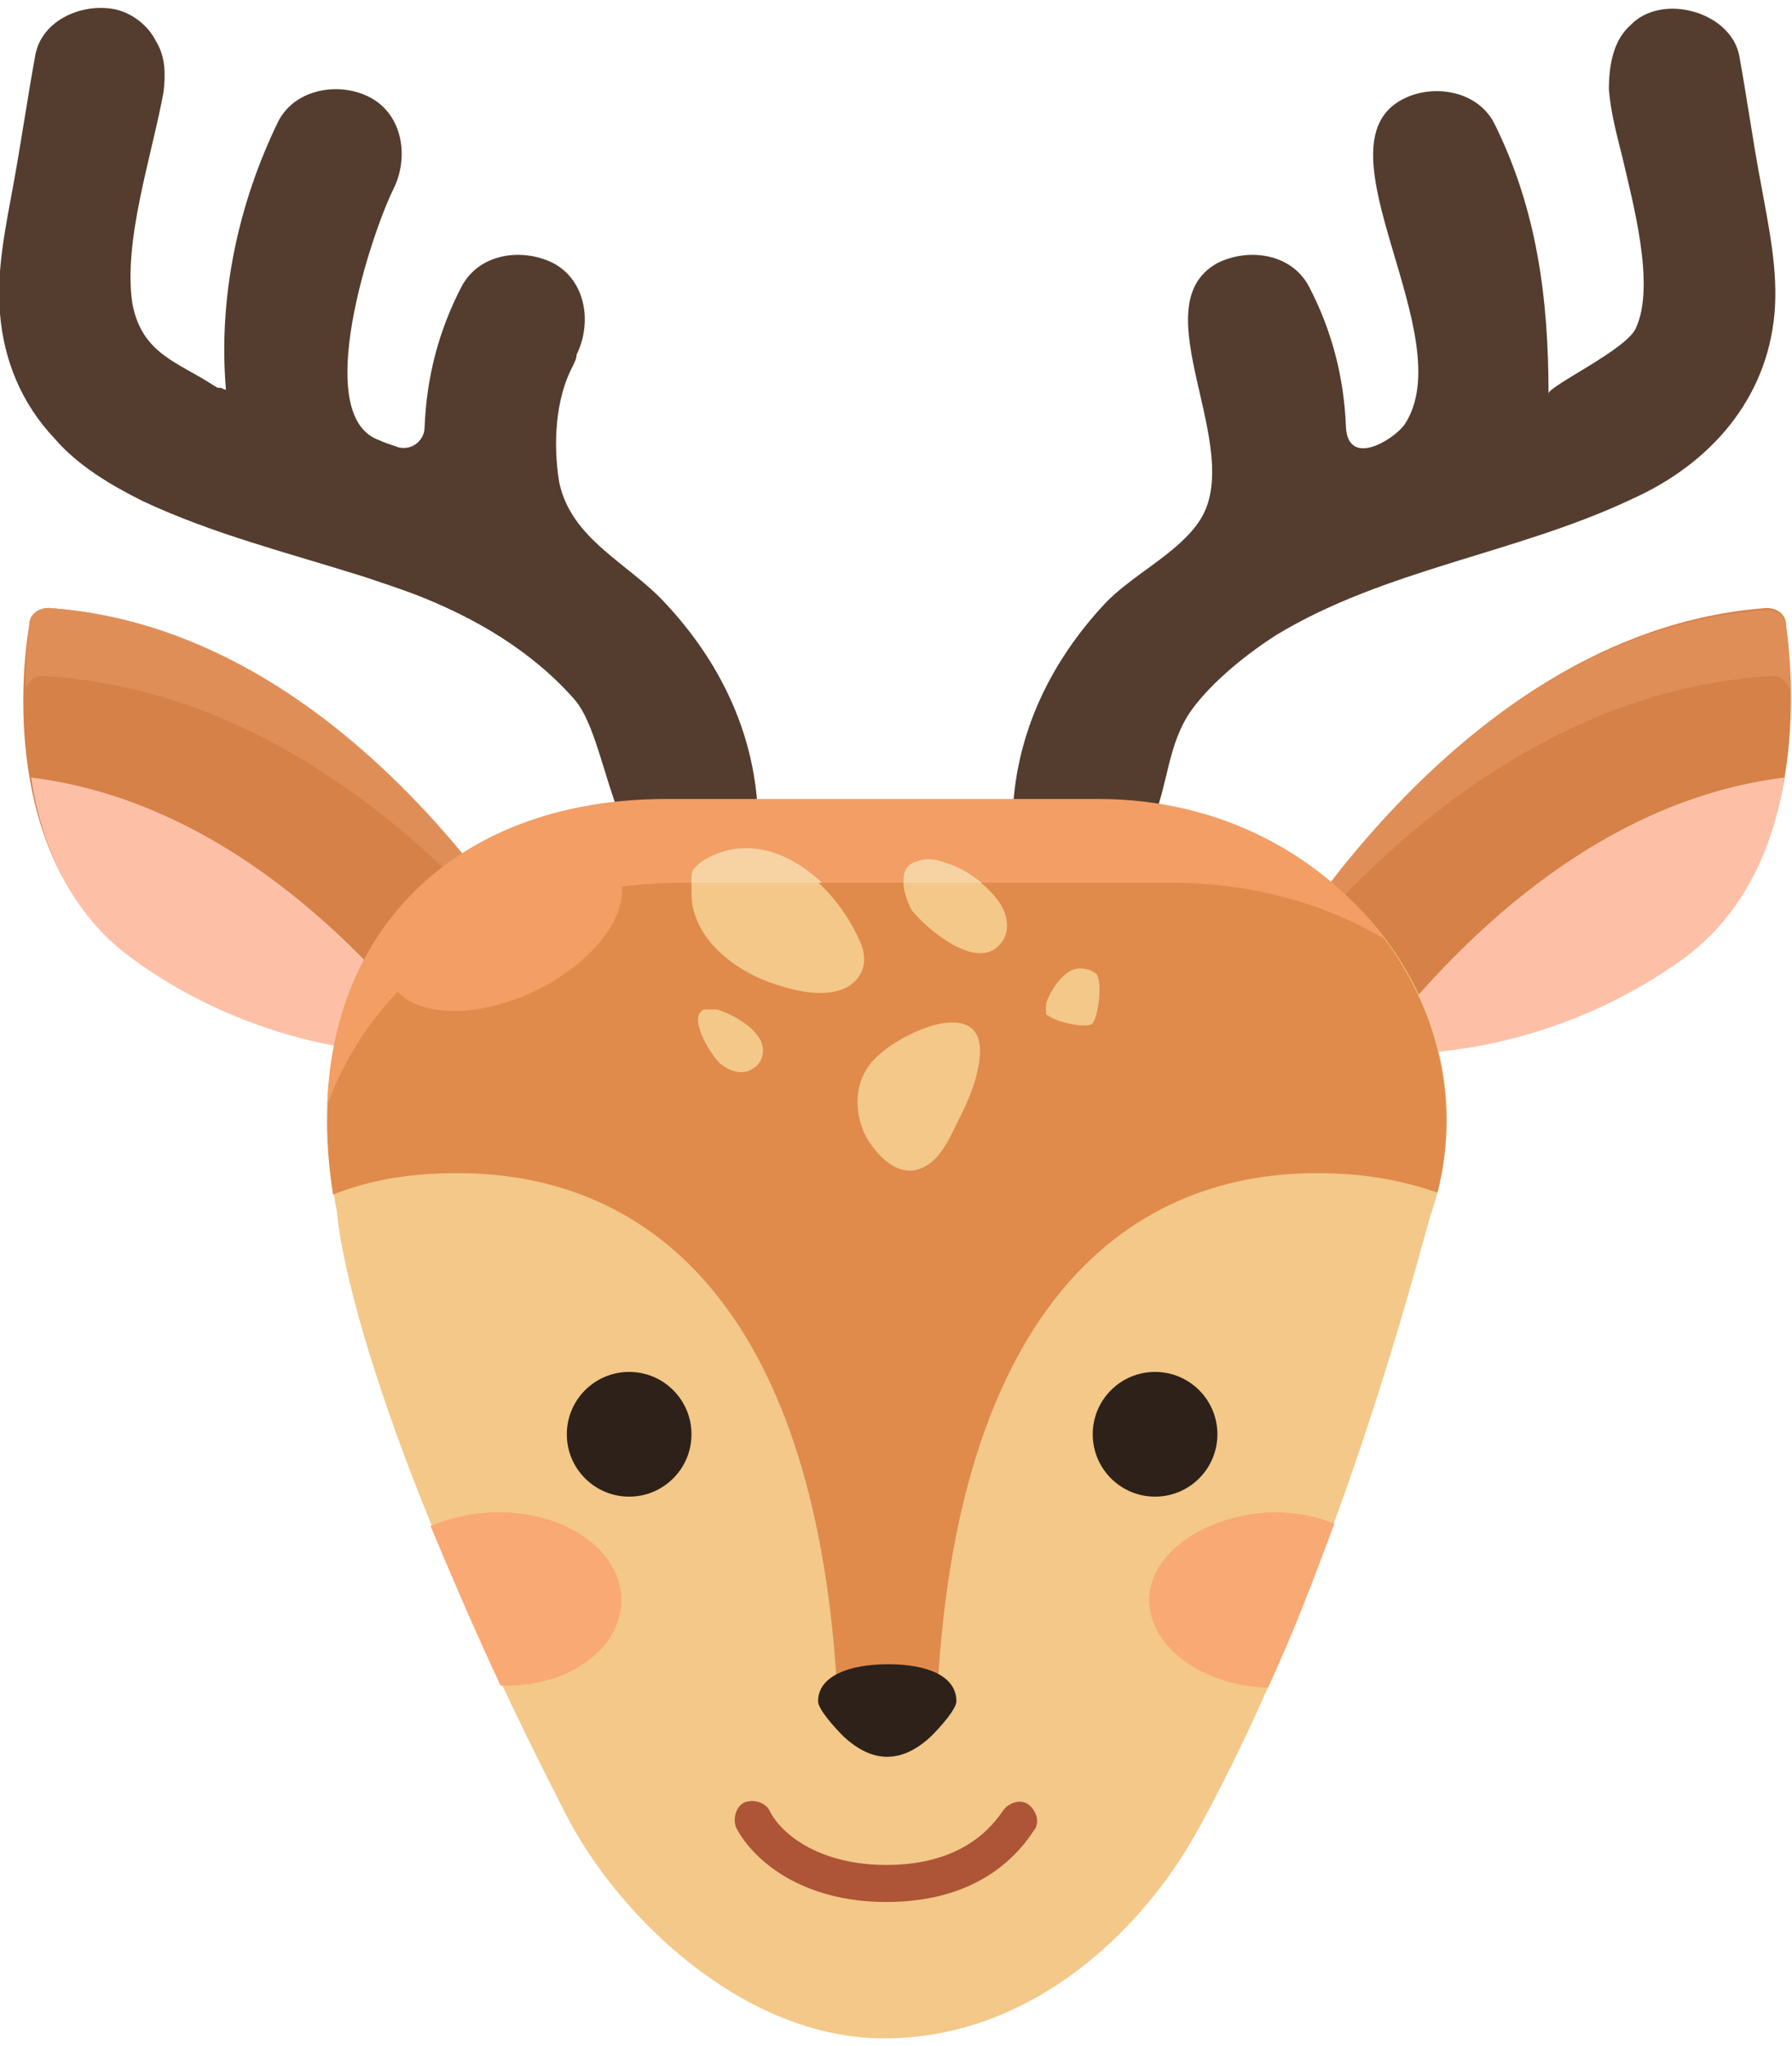<?xml version="1.0" encoding="utf-8"?>
<!-- Generator: Adobe Illustrator 25.4.1, SVG Export Plug-In . SVG Version: 6.00 Build 0)  -->
<svg version="1.0" id="레이어_1" xmlns="http://www.w3.org/2000/svg" xmlns:xlink="http://www.w3.org/1999/xlink" x="0px"
	 y="0px" width="92px" height="105px" viewBox="0 0 92 105" style="enable-background:new 0 0 92 105;" xml:space="preserve">
<style type="text/css">
	.st0{fill:#543D2E;}
	.st1{fill:#D68147;}
	.st2{fill:#FDC0A7;}
	.st3{fill:#E08E58;}
	.st4{fill:#F3C888;}
	.st5{fill:#E08B4B;}
	.st6{fill:#F29E64;}
	.st7{fill:#2D2119;}
	.st8{fill:#AD5536;}
	.st9{fill:#F7D3A4;}
	.st10{fill:#F9A973;}
</style>
<g>
	<g>
		<g>
			<path class="st0" d="M11.3,20C11.3,20,11.3,20,11.3,20c-0.4-0.3-0.4-0.2-0.2-0.1C11.2,19.9,11.2,20,11.3,20
				C11.3,20,11.3,20,11.3,20z"/>
			<path class="st0" d="M38.9,41.6c-0.2-4.1-2-7.7-4.7-10.6c-1.9-2.1-4.9-3.3-5.5-6.3c-0.3-1.9-0.2-4.2,0.7-5.9
				c0.1-0.2,0.2-0.4,0.2-0.6c0.8-1.6,0.5-3.8-1.2-4.7c-1.6-0.8-3.8-0.5-4.7,1.2c-1.2,2.3-1.8,4.7-1.9,7.2c0,0.8-0.8,1.3-1.5,1
				c-0.3-0.1-0.6-0.2-0.8-0.3c-3.6-1.2-0.4-10.7,0.7-12.9C21,8.1,20.7,5.9,19,5c-1.5-0.8-3.8-0.5-4.7,1.2c-2.1,4.3-3.1,9.1-2.7,13.8
				c-0.1,0-0.2-0.1-0.3-0.1c0,0,0,0,0,0c0,0,0,0-0.1,0c-0.1,0-0.2-0.1-0.2-0.1c-1.8-1.2-3.7-1.6-4.2-4.2C6.3,12.4,7.8,8,8.4,4.7
				C8.5,3.8,8.5,2.9,8,2.1C7.6,1.3,6.8,0.7,6,0.5C4.3,0.1,2.1,1,1.8,2.9C1.4,5.1,1.1,7.2,0.7,9.4c-0.4,2.2-0.9,4.5-0.7,6.7
				c0.2,2.4,1.1,4.6,2.8,6.4c1.2,1.4,2.9,2.4,4.5,3.2c3.6,1.7,7.6,2.7,11.4,3.9c0.9,0.3,1.8,0.6,2.6,0.9c3.1,1.2,6,2.9,8.2,5.4
				c2,2.3,1.9,10.6,6.9,9C37.8,44.4,39,43.1,38.9,41.6z"/>
			<path class="st0" d="M19.7,10.8C19.8,10.8,19.8,10.7,19.7,10.8C19.8,10.7,19.8,10.8,19.7,10.8C19.7,10.8,19.7,10.8,19.7,10.8z"/>
		</g>
		<g>
			<path class="st0" d="M79.7,20C79.6,20,79.6,20,79.7,20c0.4-0.3,0.4-0.2,0.2-0.1C79.8,19.9,79.7,20,79.7,20
				C79.7,20,79.7,20,79.7,20z"/>
			<path class="st0" d="M52,41.6c0.2-4.1,2-7.7,4.7-10.6c1.4-1.5,3.8-2.6,4.9-4.3c2.4-3.7-3.1-11,0.9-13.2c1.6-0.8,3.8-0.5,4.7,1.2
				c1.2,2.3,1.8,4.7,1.9,7.2c0.1,2.1,2.4,0.7,3-0.1c3-4.5-4.7-14.3-0.1-16.7c1.5-0.8,3.8-0.5,4.7,1.2c2.2,4.4,2.8,9,2.8,13.9
				c0-0.4,4.1-2.3,4.5-3.4c1-2.2-0.2-6.5-0.7-8.7c-0.3-1.2-0.6-2.3-0.7-3.5c0-1.2,0.2-2.5,1.1-3.3c1.6-1.7,5.2-0.7,5.6,1.6
				c0.4,2.2,0.7,4.4,1.1,6.5c0.4,2.2,0.9,4.5,0.7,6.7c-0.4,4.4-3.3,7.7-7.3,9.5c-5.9,2.8-12.7,3.6-18.3,7c-1.4,0.9-3.2,2.3-4.3,3.8
				c-1.3,1.8-1.2,3.9-2.1,5.9c-0.2,0.4-0.3,0.7-0.5,1.1c-0.7,1.2-2.5,1.9-3.8,1.5C53.2,44.4,51.9,43.1,52,41.6z"/>
			<path class="st0" d="M71.2,10.8C71.2,10.8,71.2,10.7,71.2,10.8C71.2,10.7,71.2,10.8,71.2,10.8C71.2,10.8,71.2,10.8,71.2,10.8z"/>
		</g>
	</g>
	<g>
		<path class="st1" d="M64.1,51.7c0,0,10-19.3,26.6-20.5c0.5,0,1,0.3,1,0.9c0.4,3,1.1,12.4-5.3,17.1C78.7,54.7,68.1,55.5,64.1,51.7z
			"/>
		<path class="st2" d="M70.4,54c4.8,0.4,11.1-1.2,16-4.8c3.2-2.3,4.7-5.9,5.2-9.3C81.9,41.1,74.6,48.5,70.4,54z"/>
	</g>
	<g>
		<path class="st1" d="M29.1,51.7c0,0-10-19.3-26.6-20.5c-0.5,0-1,0.3-1,0.9C1,35,0.3,44.5,6.8,49.1C14.5,54.7,25.1,55.5,29.1,51.7z
			"/>
		<path class="st3" d="M2.4,34.7c12.4,0.8,21.6,10.2,26.7,17C29,51.4,19,32.3,2.5,31.2c-0.5,0-1,0.3-1,0.9c-0.1,0.8-0.2,2-0.2,3.5
			C1.3,35,1.8,34.6,2.4,34.7z"/>
		<path class="st3" d="M90.8,34.7c-12.4,0.8-21.6,10.2-26.7,17c0.1-0.3,10.1-19.3,26.6-20.4c0.5,0,1,0.3,1,0.9
			c0.1,0.8,0.2,2,0.2,3.5C91.9,35,91.4,34.6,90.8,34.7z"/>
		<path class="st2" d="M22.8,54c-4.9,0.4-11.1-1.2-16-4.8c-3.2-2.3-4.7-5.9-5.2-9.3C11.3,41.1,18.6,48.5,22.8,54z"/>
	</g>
	<path class="st4" d="M61.5,93.9c-2.8,5.1-8.5,10.7-16.1,10.7h0c-7.2,0-13.6-6.2-16.3-11.4c-11.3-22-11.8-31-11.8-31
		c-2.4-12.3,4.7-21,17-21h22.2c12.3,0,20.4,10.8,17,21C73.4,62.1,69.2,79.9,61.5,93.9z"/>
	<g>
		<path class="st5" d="M56.4,41.1H34.2c-12,0-19,8.3-17.1,20.2c2-0.8,4.1-1.1,6.4-1.1c10.2,0,18.5,7.4,19.5,26.9
			c0.7,0,1.3,0.1,2,0.1c1,0,2.1,0,3.1,0.1c0.9-19.6,9.3-27.1,19.5-27.1c2.2,0,4.2,0.3,6.2,1C76.3,51.3,68.3,41.1,56.4,41.1z"/>
	</g>
	<g>
		<path class="st6" d="M35.2,45.3h25c4.1,0,7.9,1.1,10.9,2.9c-3.1-4.2-8.3-7.2-14.7-7.2H34.2c-10.4,0-17.1,6.3-17.4,15.7
			C19.4,49.7,26,45.3,35.2,45.3z"/>
	</g>
	<path class="st7" d="M49.1,87.3c0,0.4-0.8,1.3-1.3,1.8c-1.5,1.4-3,1.4-4.5,0c-0.5-0.5-1.3-1.4-1.3-1.8c0-1.3,1.6-1.9,3.6-1.9
		S49.1,86,49.1,87.3z"/>
	<path class="st8" d="M45.5,97.6c-4.3,0-6.8-2.1-7.7-3.8c-0.2-0.5,0-1.1,0.4-1.3c0.5-0.2,1.1,0,1.3,0.4c0.7,1.4,2.8,2.8,6,2.8
		c2.8,0,4.8-1,6-2.8c0.3-0.4,0.9-0.6,1.3-0.3c0.4,0.3,0.6,0.9,0.3,1.3C52,95.6,49.8,97.6,45.5,97.6z"/>
	<g>
		<circle class="st7" cx="32.3" cy="73.6" r="3.2"/>
		<circle class="st7" cx="59.3" cy="73.6" r="3.2"/>
	</g>
	<g>
		<path class="st4" d="M35.5,45.2c0-0.2,0.1-0.4,0.1-0.5c0.1-0.2,0.3-0.4,0.6-0.5c3.2-1.9,6.6,1.1,7.9,4c0.3,0.6,0.4,1.3,0,1.9
			c-0.8,1.2-2.8,0.9-4,0.5c-1.8-0.5-3.8-1.8-4.4-3.6c-0.2-0.5-0.2-1-0.2-1.4C35.5,45.4,35.5,45.3,35.5,45.2z"/>
	</g>
	<g>
		<path class="st4" d="M46.4,45c0.1-0.4,0.3-0.7,0.7-0.8c0.5-0.2,1,0,1.5,0.1c0.7,0.3,1.4,0.7,2,1.2c0.4,0.4,0.8,0.8,1,1.4
			c0.2,0.6,0.1,1.2-0.3,1.6c-1.2,1.3-3.7-0.8-4.5-1.8C46.6,46.3,46.3,45.6,46.4,45z"/>
	</g>
	<g>
		<g>
			<path class="st9" d="M36.2,44.1c-0.2,0.1-0.4,0.3-0.6,0.5c-0.1,0.2-0.1,0.3-0.1,0.5c0,0.1,0,0.1,0,0.2h6.7
				C40.5,43.7,38.3,42.9,36.2,44.1z"/>
		</g>
		<g>
			<path class="st9" d="M47.1,44.2c-0.5,0.1-0.7,0.5-0.7,0.8c0,0.1,0,0.2,0,0.3h4c-0.5-0.4-1.1-0.8-1.8-1
				C48.1,44.1,47.6,44,47.1,44.2z"/>
		</g>
	</g>
	<g>
		<path class="st4" d="M44.6,54.7c1-1.5,6-3.9,5.7-0.5c-0.1,1.2-0.6,2.3-1.1,3.3c-0.4,0.8-0.9,2-1.8,2.4c-1.2,0.6-2.3-0.5-2.9-1.5
			C43.9,57.3,43.8,55.8,44.6,54.7z"/>
	</g>
	<g>
		<path class="st4" d="M36,51.9c0.1-0.1,0.1-0.1,0.3-0.1c0.2,0,0.4,0,0.5,0c0.7,0.2,1.8,0.8,2.2,1.5c0.3,0.5,0.2,1.2-0.3,1.5
			c-0.5,0.4-1.2,0.2-1.7-0.2C36.6,54.3,35.4,52.4,36,51.9z"/>
	</g>
	<g>
		<path class="st4" d="M53.8,52.1c-0.1,0-0.1-0.1-0.1-0.2c0-0.1,0-0.3,0-0.4c0.2-0.6,0.7-1.4,1.3-1.7c0.4-0.2,1-0.1,1.3,0.2
			c0.3,0.4,0.1,2.1-0.2,2.5C55.9,52.8,54.3,52.5,53.8,52.1z"/>
	</g>
	<g>
		<path class="st10" d="M31.9,82.1c0-2.5-2.8-4.5-6.3-4.5c-1.3,0-2.5,0.3-3.5,0.7c1,2.4,2.2,5.2,3.6,8.2
			C29.2,86.6,31.9,84.6,31.9,82.1z"/>
		<path class="st10" d="M59,82.1c0,2.4,2.7,4.4,6.1,4.5c1.3-2.8,2.4-5.7,3.4-8.4c-0.9-0.4-2-0.6-3.1-0.6C61.9,77.7,59,79.7,59,82.1z
			"/>
	</g>
	<ellipse transform="matrix(0.901 -0.433 0.433 0.901 -18.032 15.933)" class="st6" cx="25.9" cy="47.5" rx="6.5" ry="3.7"/>
</g>
</svg>
